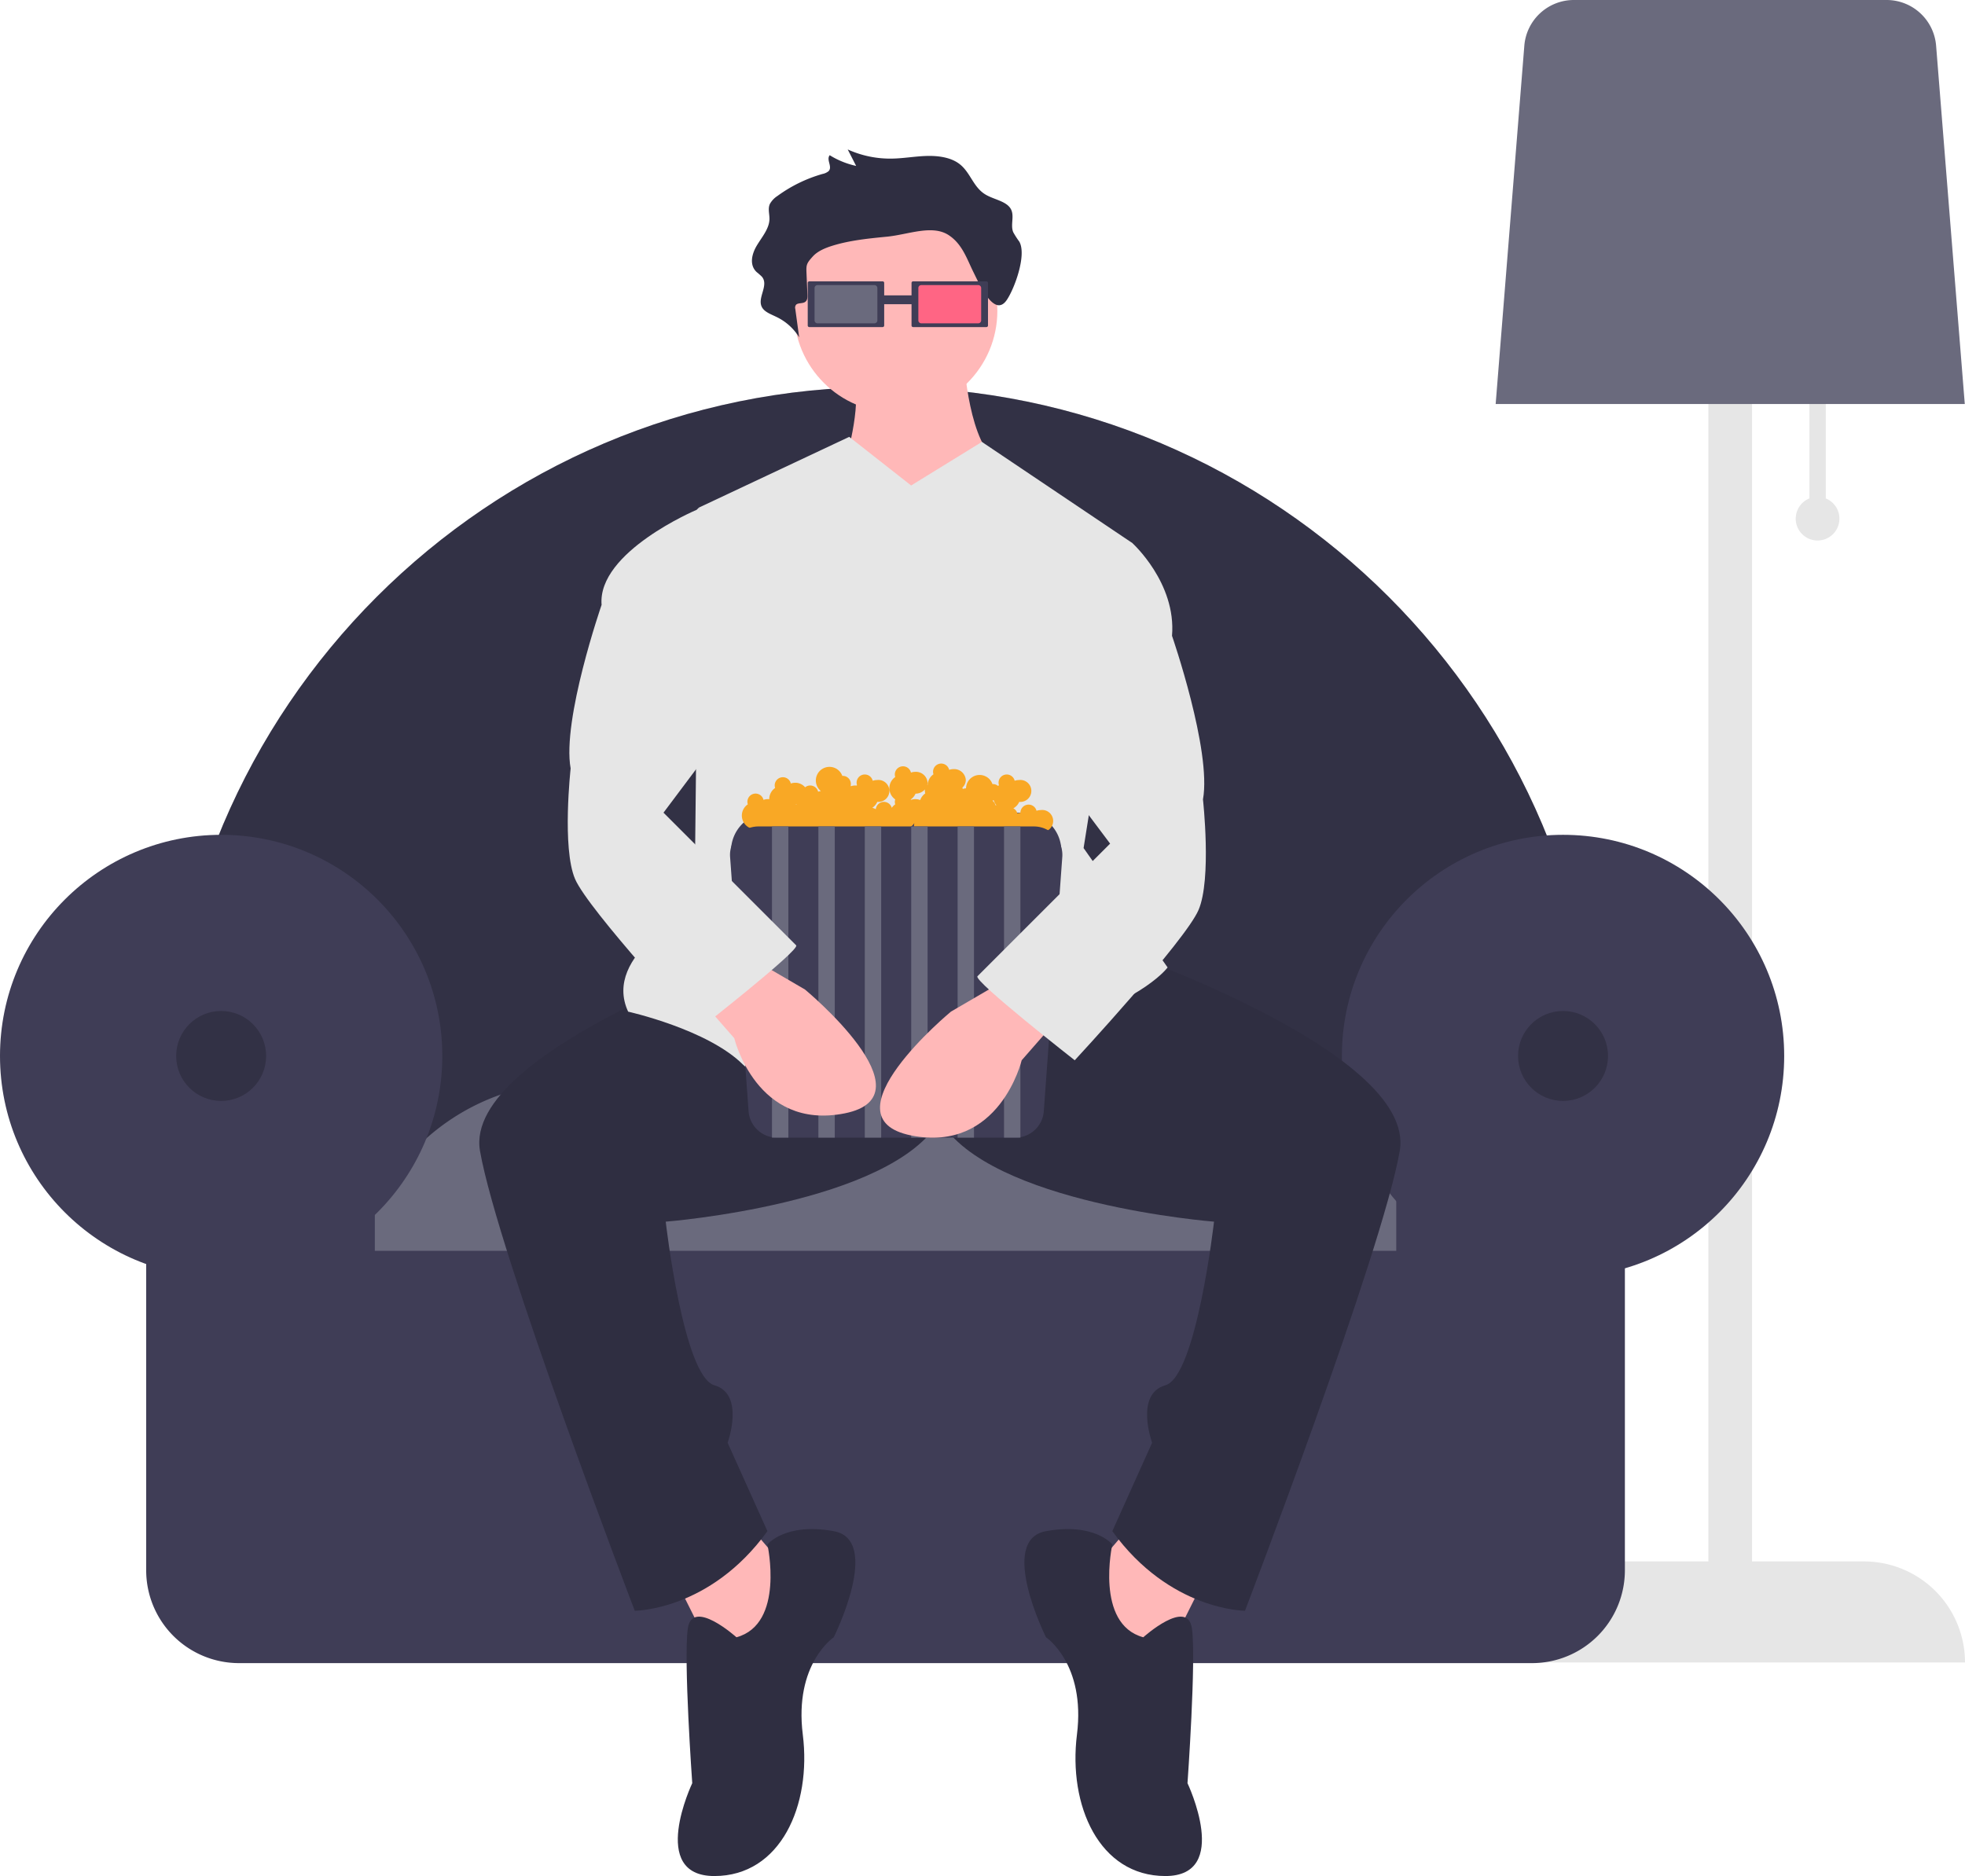 <svg id="a01bbba8-bc2d-4e66-a086-829e28c11719" data-name="Layer 1" xmlns="http://www.w3.org/2000/svg" width="719.769" height="687.25" viewBox="0 0 719.769 687.25"><title>home_cinema</title><path d="M908.885,288.962V250.375h-6v38.587a8,8,0,1,0,6,0Z" transform="translate(-240.115 -106.375)" fill="#e6e6e6"/><path d="M922.885,678.375h-41v-498h-16v498H824.885a37,37,0,0,0-37,37v0h172v-0A37,37,0,0,0,922.885,678.375Z" transform="translate(-240.115 -106.375)" fill="#e6e6e6"/><path d="M787.968,254.375h171.834L949.294,123.035A18.198,18.198,0,0,0,931.248,106.375H816.521a18.198,18.198,0,0,0-18.046,16.66Z" transform="translate(-240.115 -106.375)" fill="#6a6a7d"/><path d="M301.213,563.911H825.692V510.364c0-144.599-117.641-262.239-262.239-262.239S301.213,365.766,301.213,510.364Z" transform="translate(-240.115 -106.375)" fill="#3f3d56"/><path d="M301.213,563.911H825.692V510.364c0-144.599-117.641-262.239-262.239-262.239S301.213,365.766,301.213,510.364Z" transform="translate(-240.115 -106.375)" opacity="0.2"/><path d="M369.188,582.446H772.82A81.097,81.097,0,0,0,691.826,502.813H450.181A81.097,81.097,0,0,0,369.188,582.446Z" transform="translate(-240.115 -106.375)" fill="#6a6a7d"/><circle cx="81.006" cy="386.827" r="81.006" fill="#3f3d56"/><circle cx="572.533" cy="386.827" r="81.006" fill="#3f3d56"/><path d="M751.551,534.392V564.597H377.413V534.392H293.662V681.614a34.011,34.011,0,0,0,34.011,34.011H801.291a34.011,34.011,0,0,0,34.011-34.011V534.392Z" transform="translate(-240.115 -106.375)" fill="#3f3d56"/><circle cx="81.006" cy="386.827" r="16.476" opacity="0.2"/><circle cx="572.533" cy="386.827" r="16.476" opacity="0.2"/><path d="M593.293,238.871s1.62,30.775,12.958,37.254,0,50.211,0,50.211L552.8,327.956l-3.239-51.831s6.479-21.056,3.239-30.775S593.293,238.871,593.293,238.871Z" transform="translate(-240.115 -106.375)" fill="#ffb8b8"/><polygon points="413.107 560.102 393.671 582.778 424.446 611.933 440.643 579.539 413.107 560.102" fill="#ffb8b8"/><polygon points="275.431 560.102 294.868 582.778 264.093 611.933 247.896 579.539 275.431 560.102" fill="#ffb8b8"/><path d="M642.695,451.864s116.62,38.873,110.141,76.127-56.69,168.451-56.69,168.451-27.535,0-48.592-29.155l14.577-32.394s-6.479-17.817,4.859-21.056,17.817-59.93,17.817-59.93-82.606-6.479-100.423-37.254l-32.394-77.746Z" transform="translate(-240.115 -106.375)" fill="#2f2e41"/><path d="M526.075,451.864S409.455,490.738,415.934,527.991s56.69,168.451,56.69,168.451,27.535,0,48.592-29.155l-14.577-32.394s6.479-17.817-4.859-21.056-17.817-59.93-17.817-59.93,82.606-6.479,100.423-37.254l32.394-77.746Z" transform="translate(-240.115 -106.375)" fill="#2f2e41"/><path d="M658.892,706.16s16.197-14.577,17.817-3.239-1.62,56.69-1.62,56.69,16.197,34.014-8.099,34.014-35.634-25.915-32.394-51.831-11.338-35.634-11.338-35.634-17.817-35.634,0-38.873,24.296,4.859,24.296,4.859S641.075,701.301,658.892,706.16Z" transform="translate(-240.115 -106.375)" fill="#2f2e41"/><path d="M509.878,706.16s-16.197-14.577-17.817-3.239,1.62,56.69,1.62,56.69S477.483,793.625,501.779,793.625s35.634-25.915,32.394-51.831,11.338-35.634,11.338-35.634,17.817-35.634,0-38.873-24.296,4.859-24.296,4.859S527.695,701.301,509.878,706.16Z" transform="translate(-240.115 -106.375)" fill="#2f2e41"/><circle cx="328.072" cy="113.87" r="37.254" fill="#ffb8b8"/><path d="M573.857,284.224l-22.676-17.817-55.07,25.915-1.62,147.394s-34.014,16.197-24.296,37.254c0,0,29.155,6.479,42.113,19.437s85.845-4.859,116.62-14.577,38.873-21.056,38.873-21.056l-30.775-43.732,17.817-111.761L599.778,268.259Z" transform="translate(-240.115 -106.375)" fill="#e6e6e6"/><path d="M613.478,194.889a32.723,32.723,0,0,1-2.221-3.447c-1.155-2.813.669-6.129-1.035-8.756-1.74-2.682-6.159-3.247-9.165-5.069-4.631-2.807-5.473-8.314-9.811-11.407-3.126-2.228-7.584-2.829-11.762-2.702s-8.299.882-12.478.965a37.622,37.622,0,0,1-16.377-3.349l3.083,6.031a30.776,30.776,0,0,1-9.678-3.923c-1.364,1.691,1.131,4.259-.416,5.845a4.963,4.963,0,0,1-2.184,1.013,52.246,52.246,0,0,0-16.538,8.068,8.31,8.31,0,0,0-2.783,2.938c-.804,1.781-.091,3.748-.152,5.641-.111,3.441-2.737,6.441-4.601,9.541s-2.87,7.118-.106,9.749a25.135,25.135,0,0,1,1.932,1.703c2.77,3.267-2.133,8.052.23,11.519,1.026,1.505,3.129,2.267,4.957,3.156a19.807,19.807,0,0,1,8.474,7.553L531.426,219.531a1.72,1.72,0,0,1,.283-1.519c.688-.701,2.129-.422,3.079-.886,1.045-.511,1.124-1.683,1.082-2.665l-.32-7.571c-.144-3.405-.184-3.857,2.324-6.605,1.752-1.92,4.507-3.078,7.275-3.93,6.325-1.947,13.128-2.62,19.853-3.278,7.809-.764,16.602-4.553,22.667-.53,4.964,3.293,6.615,8.706,9.007,13.507,2.15,4.315,7.668,17.02,12.262,10.143C611.823,211.876,616.235,199.698,613.478,194.889Z" transform="translate(-240.115 -106.375)" fill="#2f2e41"/><path d="M574.583,209.438a.58.58,0,0,0-.579.579v15.597a.58.58,0,0,0,.579.579h26.85a.58.58,0,0,0,.579-.579V210.017a.58.58,0,0,0-.579-.579Z" transform="translate(-240.115 -106.375)" fill="#3f3d56"/><path d="M577.583,210.813a1.08,1.08,0,0,0-1.079,1.079v11.846a1.08,1.08,0,0,0,1.079,1.079h20.849a1.08,1.08,0,0,0,1.079-1.079V211.892a1.08,1.08,0,0,0-1.079-1.079Z" transform="translate(-240.115 -106.375)" fill="#ff6584"/><rect x="320.784" y="108.201" width="13.986" height="3.239" fill="#3f3d56"/><path d="M536.562,209.438a.58.58,0,0,0-.579.579v15.597a.58.58,0,0,0,.579.579h26.85a.58.58,0,0,0,.579-.579V210.017a.58.58,0,0,0-.579-.579Z" transform="translate(-240.115 -106.375)" fill="#3f3d56"/><path d="M539.563,210.813a1.08,1.08,0,0,0-1.079,1.079v11.846a1.08,1.08,0,0,0,1.079,1.079H560.411a1.08,1.08,0,0,0,1.079-1.079V211.892a1.08,1.08,0,0,0-1.079-1.079Z" transform="translate(-240.115 -106.375)" fill="#6a6a7d"/><path d="M281.769,297.75h93a14,14,0,0,1,14,14v0a0,0,0,0,1,0,0h-121a0,0,0,0,1,0,0v0A14,14,0,0,1,281.769,297.75Z" fill="#3f3d56"/><path d="M621.385,403.125a4.961,4.961,0,0,0-1.599.272,2.995,2.995,0,0,0-5.901.728c0,.015.004.029.004.044a5.142,5.142,0,0,0-1.103.229,3.011,3.011,0,0,0-1.483-1.911,5.017,5.017,0,0,0,2.164-2.369,4.021,4.021,0,1,0-.082-7.993,4.961,4.961,0,0,0-1.599.272,2.99,2.99,0,1,0-5.749,1.625c-.12.083-.231.177-.343.27a2.84,2.84,0,0,0-2.045-.681,4.98,4.98,0,0,0-9.683,1.551,5.118,5.118,0,0,0-1.18.235,3,3,0,0,0-.172-.494,3.758,3.758,0,0,0,1.272-2.779,4.272,4.272,0,0,0-4.5-4,4.961,4.961,0,0,0-1.599.272,2.99,2.99,0,1,0-5.749,1.625,4.987,4.987,0,0,0-2.137,3.869c-.042.038-.091.068-.131.108a3.563,3.563,0,0,0,.116-.874,4.272,4.272,0,0,0-4.5-4,4.961,4.961,0,0,0-1.599.272,2.99,2.99,0,1,0-5.749,1.625,4.987,4.987,0,0,0,0,8.205,2.727,2.727,0,0,0,0,1.795,5.049,5.049,0,0,0-1.279,1.292,2.981,2.981,0,0,0-5.842.505,4.764,4.764,0,0,0-1.286-.519,5.027,5.027,0,0,0,1.837-2.182,4.021,4.021,0,1,0-.082-7.993,4.961,4.961,0,0,0-1.599.272,2.99,2.99,0,1,0-5.749,1.625c-.064.045-.122.097-.184.145-.156-.015-.308-.042-.468-.042a4.961,4.961,0,0,0-1.599.272c-.019-.075-.05-.145-.074-.219a2.947,2.947,0,0,0-3.062-3.567,4.995,4.995,0,1,0-7.851,5.565,5.173,5.173,0,0,0-1.013.221,2.973,2.973,0,0,0-4.762-1.608,4.676,4.676,0,0,0-3.639-1.664,4.961,4.961,0,0,0-1.599.272,2.99,2.99,0,1,0-5.749,1.625,4.989,4.989,0,0,0-2.152,4.103c0,.015.004.03.005.045a4.148,4.148,0,0,0-2.104.227,2.99,2.99,0,1,0-5.749,1.625,4.98,4.98,0,0,0,3.936,8.97,4.982,4.982,0,0,0,9.414,1.279,31.17,31.17,0,0,0,10.802-.487,4.982,4.982,0,0,0,9.278.333,4.892,4.892,0,0,0,2.097-.519,4.977,4.977,0,0,0,8.903-.481,4.844,4.844,0,0,1,5.418,3.007,7.799,7.799,0,0,1,5.744-3.179,4.875,4.875,0,0,0,5.415-2.068,4.998,4.998,0,0,0,9.423,3.239,4.892,4.892,0,0,0,2.097-.519,4.977,4.977,0,0,0,8.903-.481,4.892,4.892,0,0,0,2.097-.519,4.948,4.948,0,0,0,7.412,1.437,4.979,4.979,0,0,0,8.906,2.065,4.966,4.966,0,0,0,7.584-1.983,4.021,4.021,0,1,0-.082-7.993Zm-89.378-2.064c-.005.024-.009.049-.014.073-.036-.001-.071-.009-.108-.009a2.978,2.978,0,0,0-.446.045c.008-.018.02-.034.027-.052A4.98,4.98,0,0,0,532.007,401.061Zm41.779-1.664c-.015-.058-.04-.112-.057-.169a5.024,5.024,0,0,0,1.738-2.111,4.681,4.681,0,0,0,3.477-1.574,3.009,3.009,0,0,0-.059.582,2.967,2.967,0,0,0,.152.897,5.018,5.018,0,0,0-1.859,2.437,4.907,4.907,0,0,0-3.392-.062Zm29.95.373c-.002-.061.006-.124.002-.185a2.986,2.986,0,0,0,.381-.026,4.956,4.956,0,0,0,.953,1.765c-.094.026-.194.042-.286.074A3.016,3.016,0,0,0,603.736,399.77Z" transform="translate(-240.115 -106.375)" fill="#f9a825"/><path d="M517.958,409.125a10.441,10.441,0,0,0-10.427,11.002l6.771,93.115a10.441,10.441,0,0,0,10.427,9.883H612.04a10.441,10.441,0,0,0,10.427-9.883l6.771-93.115a10.441,10.441,0,0,0-10.427-11.002Z" transform="translate(-240.115 -106.375)" fill="#3f3d56"/><rect x="282.769" y="302.75" width="6" height="114" fill="#6a6a7d"/><rect x="299.769" y="302.75" width="6" height="114" fill="#6a6a7d"/><rect x="316.769" y="302.75" width="6" height="114" fill="#6a6a7d"/><rect x="333.769" y="302.75" width="6" height="114" fill="#6a6a7d"/><rect x="350.769" y="302.75" width="6" height="114" fill="#6a6a7d"/><rect x="367.769" y="302.75" width="6" height="114" fill="#6a6a7d"/><path d="M607.871,465.632l-19.437,11.338s-46.972,38.873-14.577,45.352,40.493-27.535,40.493-27.535l11.338-12.958Z" transform="translate(-240.115 -106.375)" fill="#ffb8b8"/><path d="M515.547,457.533l19.437,11.338s46.972,38.873,14.577,45.352-40.493-27.535-40.493-27.535l-11.338-12.958Z" transform="translate(-240.115 -106.375)" fill="#ffb8b8"/><path d="M633.786,303.66l21.056,1.62s16.197,14.577,14.577,34.014c0,0,14.577,42.113,11.338,59.93,0,0,3.239,29.155-1.62,40.493S633.786,494.787,633.786,494.787s-37.254-29.155-35.634-30.775l48.592-48.592-24.296-32.394Z" transform="translate(-240.115 -106.375)" fill="#e6e6e6"/><path d="M496.11,292.322l-.81.81s-36.444,15.387-34.824,34.824c0,0-14.577,42.113-11.338,59.93,0,0-3.239,29.155,1.62,40.493s45.352,55.07,45.352,55.07,37.254-29.155,35.634-30.775l-48.592-48.592,24.296-32.394Z" transform="translate(-240.115 -106.375)" fill="#e6e6e6"/></svg>